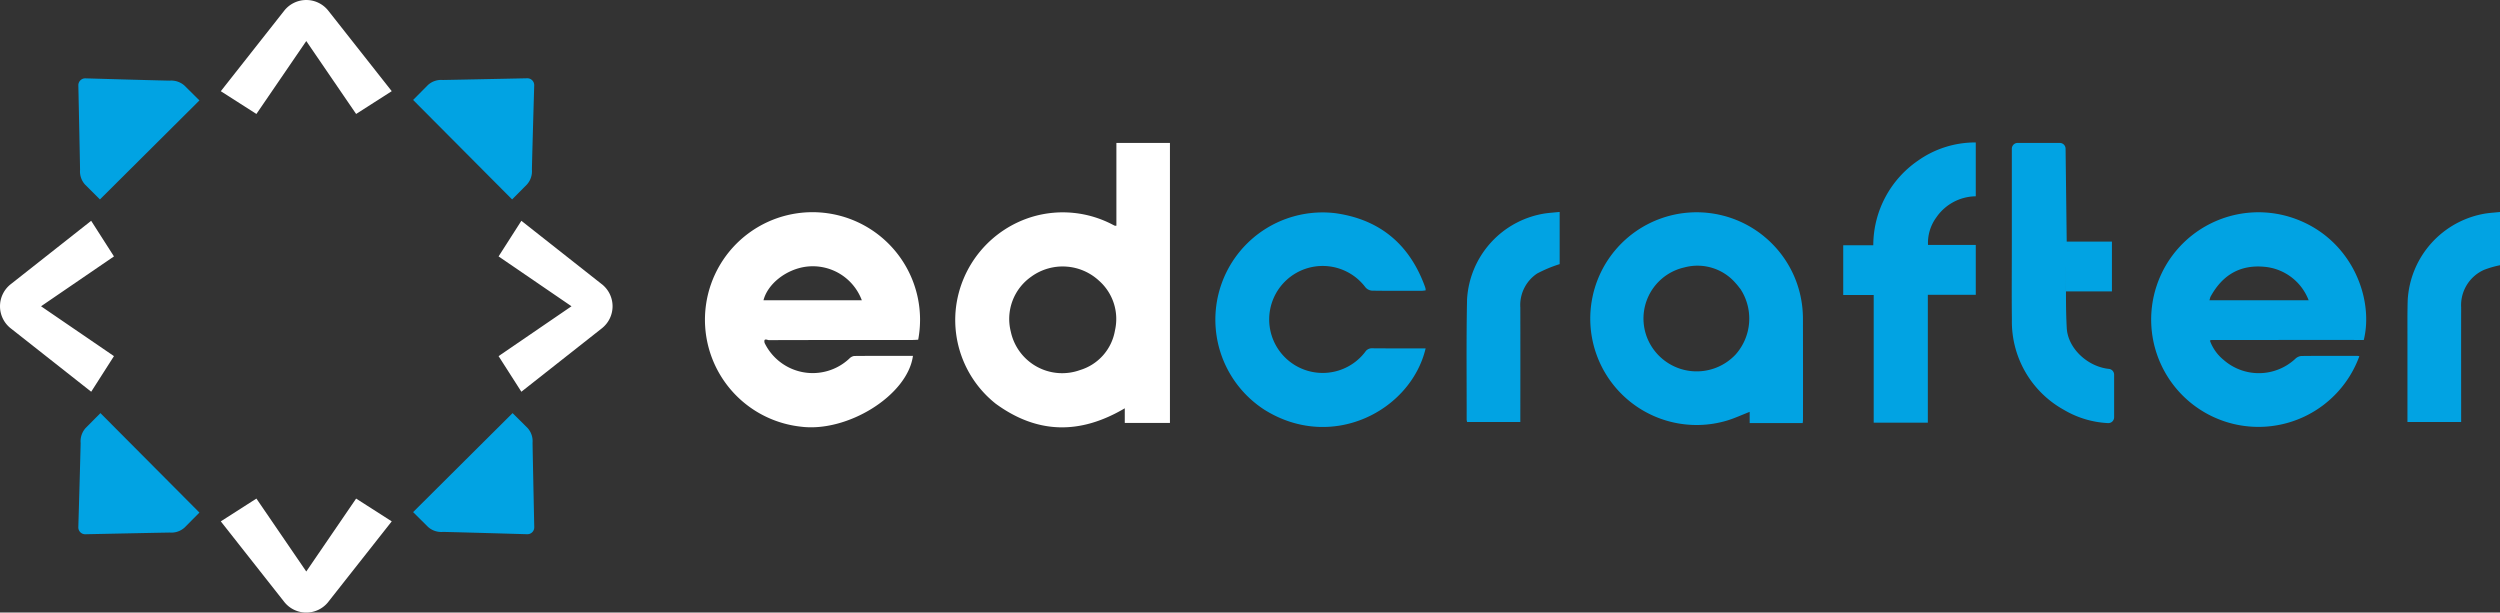 <svg xmlns="http://www.w3.org/2000/svg" width="351" height="86" viewBox="0 0 351 86">
  <rect x="0" y="0" width="351" height="86" fill="#333333" stroke="none"/>
  <g id="edcrafter_logo" transform="translate(-785 -17)">
    <path id="Path_9507" data-name="Path 9507" d="M579.688,67.836h6.672v6.992h-6.483" transform="translate(495.156 -16.918)" fill="#01a3e3"/>
    <path id="Path_9508" data-name="Path 9508" d="M572.656,57.319c-.087.111-.146.151-.145.189.026,2.877-.046,5.76.116,8.63.16,2.844,2.929,5.408,5.906,5.721h.007a.817.817,0,0,1,.737.811v5.987a.815.815,0,0,1-.862.814,13.447,13.447,0,0,1-6.2-1.867,14.156,14.156,0,0,1-7.292-12.679c-.04-3.465-.008-6.931-.008-10.472V40.95a.814.814,0,0,1,.813-.814h5.92a.814.814,0,0,1,.813.814l.169,13.812" transform="translate(502.546 -3.068)" fill="#01a3e3"/>
    <path id="Path_9509" data-name="Path 9509" d="M273.9,76.717a15.012,15.012,0,0,1-5.563-13.292A15.22,15.22,0,0,1,279.2,50.465a15.055,15.055,0,0,1,11.191,1.159,2.663,2.663,0,0,0,.275.132.837.837,0,0,0,.216,0V40.132H298.4V79.449h-6.341V77.39c-6.247,3.691-12.265,3.654-18.163-.673m5.075-17.834a7.24,7.24,0,0,0-2.917,7.738,7.376,7.376,0,0,0,9.726,5.4,7.031,7.031,0,0,0,4.9-5.559,7.168,7.168,0,0,0-2.257-7,7.507,7.507,0,0,0-9.455-.58" transform="translate(650.86 -3.066)" fill="#fff"/>
    <path id="Path_9510" data-name="Path 9510" d="M632.567,77.533c-6.729,0-13.383,0-20.037.009a1.12,1.12,0,0,0-.224.073,6.173,6.173,0,0,0,1.887,2.684,7.506,7.506,0,0,0,10.1-.114,1.43,1.43,0,0,1,.835-.4c2.625-.031,5.251-.018,7.877-.016a1.988,1.988,0,0,1,.287.042,15.066,15.066,0,1,1-9.609-19.5c8.368,2.68,11.711,11.214,10.23,17.227h-1.345M612.376,71.5l-.133.459h13.928a7.334,7.334,0,0,0-6.232-4.7c-3.39-.311-5.894,1.15-7.563,4.243" transform="translate(482.962 -12.803)" fill="#01a3e3"/>
    <path id="Path_9511" data-name="Path 9511" d="M206.355,77.958a7.507,7.507,0,0,0,11.871,2.206,1.236,1.236,0,0,1,.692-.384c2.752-.027,5.5-.017,8.26-.017-.757,5.571-9.253,10.808-15.792,9.934a15.1,15.1,0,1,1,16.527-12.2c-.27.011-.563.036-.856.036-6.706,0-13.412,0-20.118.021-.186,0-.778-.368-.584.409M212.2,67.241c-2.814.365-5.41,2.4-6.008,4.717H220a7.348,7.348,0,0,0-7.8-4.717" transform="translate(686 -12.8)" fill="#fff"/>
    <path id="Path_9512" data-name="Path 9512" d="M470.952,63.017a14.882,14.882,0,0,1,5.319,9.643,15.577,15.577,0,0,1,.12,1.98q.016,7.033.006,14.068c0,.149-.023.3-.038.5h-7.448V87.633c-1.093.425-2.1.891-3.155,1.216a14.933,14.933,0,1,1,5.2-25.832m-3.324,7.392c-.224-.277-.431-.571-.675-.828a7.072,7.072,0,0,0-7.211-2.227,7.353,7.353,0,0,0-4.65,11.031,7.488,7.488,0,0,0,11.858,1.178,7.589,7.589,0,0,0,.678-9.154" transform="translate(561.742 -12.808)" fill="#01a3e3"/>
    <path id="Path_9513" data-name="Path 9513" d="M348.115,87.3a15.056,15.056,0,0,1,9.97-27.571c6.294.868,10.47,4.394,12.625,10.343a2.191,2.191,0,0,1,.08.294,1.328,1.328,0,0,1,0,.209c-.187.019-.376.054-.565.054-2.32,0-4.642.021-6.962-.019a1.351,1.351,0,0,1-.919-.47,7.51,7.51,0,1,0-.04,9.078,1.1,1.1,0,0,1,1-.516c2.492.023,4.984.011,7.492.011-2.073,8.751-13.184,14.581-22.684,8.587" transform="translate(614.364 -12.802)" fill="#01a3e3"/>
    <path id="Path_9514" data-name="Path 9514" d="M531.633,54.386h4.557v7h-6.732V79.34h-7.6V61.416h-4.278V54.431H521.8a14.447,14.447,0,0,1,6.245-11.854A13.905,13.905,0,0,1,536.189,40v7.56a6.814,6.814,0,0,0-5.544,2.972,6.076,6.076,0,0,0-1.162,3.854Z" transform="translate(526.209 -3)" fill="#01a3e3"/>
    <path id="Path_9515" data-name="Path 9515" d="M424.883,64.452v2.392a18.89,18.89,0,0,0-3.164,1.319,5.32,5.32,0,0,0-2.359,4.781q.014,7.6,0,15.205v.861H411.89a1.61,1.61,0,0,1-.065-.307c.009-5.628-.06-11.258.054-16.884a12.96,12.96,0,0,1,11.01-12.1c.627-.083,1.259-.128,1.993-.2Z" transform="translate(579.094 -12.761)" fill="#01a3e3"/>
    <path id="Path_9516" data-name="Path 9516" d="M676.01,78.37c.008-2.191-.024-4.308.033-6.422a13.058,13.058,0,0,1,11-12.219c.629-.086,1.264-.132,1.964-.2V67a13.912,13.912,0,0,0-2.241.65,5.427,5.427,0,0,0-3.216,5.285c-.011,5.072,0,10.144,0,15.215v.858H676.01Z" transform="translate(446.996 -12.763)" fill="#01a3e3"/>
    <path id="Path_9517" data-name="Path 9517" d="M70.887,1.525,62,12.805,67,16,74,5.763,81,16l5-3.2L77.113,1.525a3.942,3.942,0,0,0-6.227,0" transform="translate(754 17)" fill="#fff"/>
    <path id="Path_9518" data-name="Path 9518" d="M1.525,77.113,12.805,86,16,81,5.763,74,16,67l-3.2-5L1.525,70.887a3.942,3.942,0,0,0,0,6.227" transform="translate(785 -14)" fill="#fff"/>
    <path id="Path_9519" data-name="Path 9519" d="M77.113,154.475,86,143.2,81,140l-7,10.238L67,140l-5,3.2,8.887,11.28a3.942,3.942,0,0,0,6.227,0" transform="translate(754 -53)" fill="#fff"/>
    <path id="Path_9520" data-name="Path 9520" d="M154.475,70.887,143.2,62,140,67l10.238,7L140,81l3.2,5,11.28-8.887a3.942,3.942,0,0,0,0-6.227" transform="translate(715 -14)" fill="#fff"/>
    <path id="Path_9521" data-name="Path 9521" d="M39,129.966,25.1,116l-2.084,2.1a2.794,2.794,0,0,0-.694,2.1c-.063,2.955-.325,11.819-.325,11.819a.965.965,0,0,0,.979.991s8.889-.188,11.852-.24a2.755,2.755,0,0,0,2.084-.7l2.084-2.1" transform="translate(774 -41)" fill="#01a3e3"/>
    <path id="Path_9522" data-name="Path 9522" d="M129.966,116,116,129.9l2.1,2.085a2.794,2.794,0,0,0,2.1.695c2.955.063,11.819.324,11.819.324a.965.965,0,0,0,.991-.979s-.188-8.889-.24-11.852a2.755,2.755,0,0,0-.7-2.084l-2.1-2.085" transform="translate(727 -41)" fill="#01a3e3"/>
    <path id="Path_9523" data-name="Path 9523" d="M25.033,39,39,25.1l-2.1-2.084a2.794,2.794,0,0,0-2.1-.694C31.855,22.261,22.991,22,22.991,22a.965.965,0,0,0-.991.979s.188,8.889.24,11.852a2.755,2.755,0,0,0,.7,2.084L25.033,39" transform="translate(774 6)" fill="#01a3e3"/>
    <path id="Path_9524" data-name="Path 9524" d="M116,25.033,129.9,39l2.085-2.1a2.794,2.794,0,0,0,.695-2.1c.063-2.955.324-11.819.324-11.819a.965.965,0,0,0-.979-.991s-8.889.188-11.852.24a2.755,2.755,0,0,0-2.084.7L116,25.033" transform="translate(727 6)" fill="#01a3e3"/>
  </g>
</svg>
